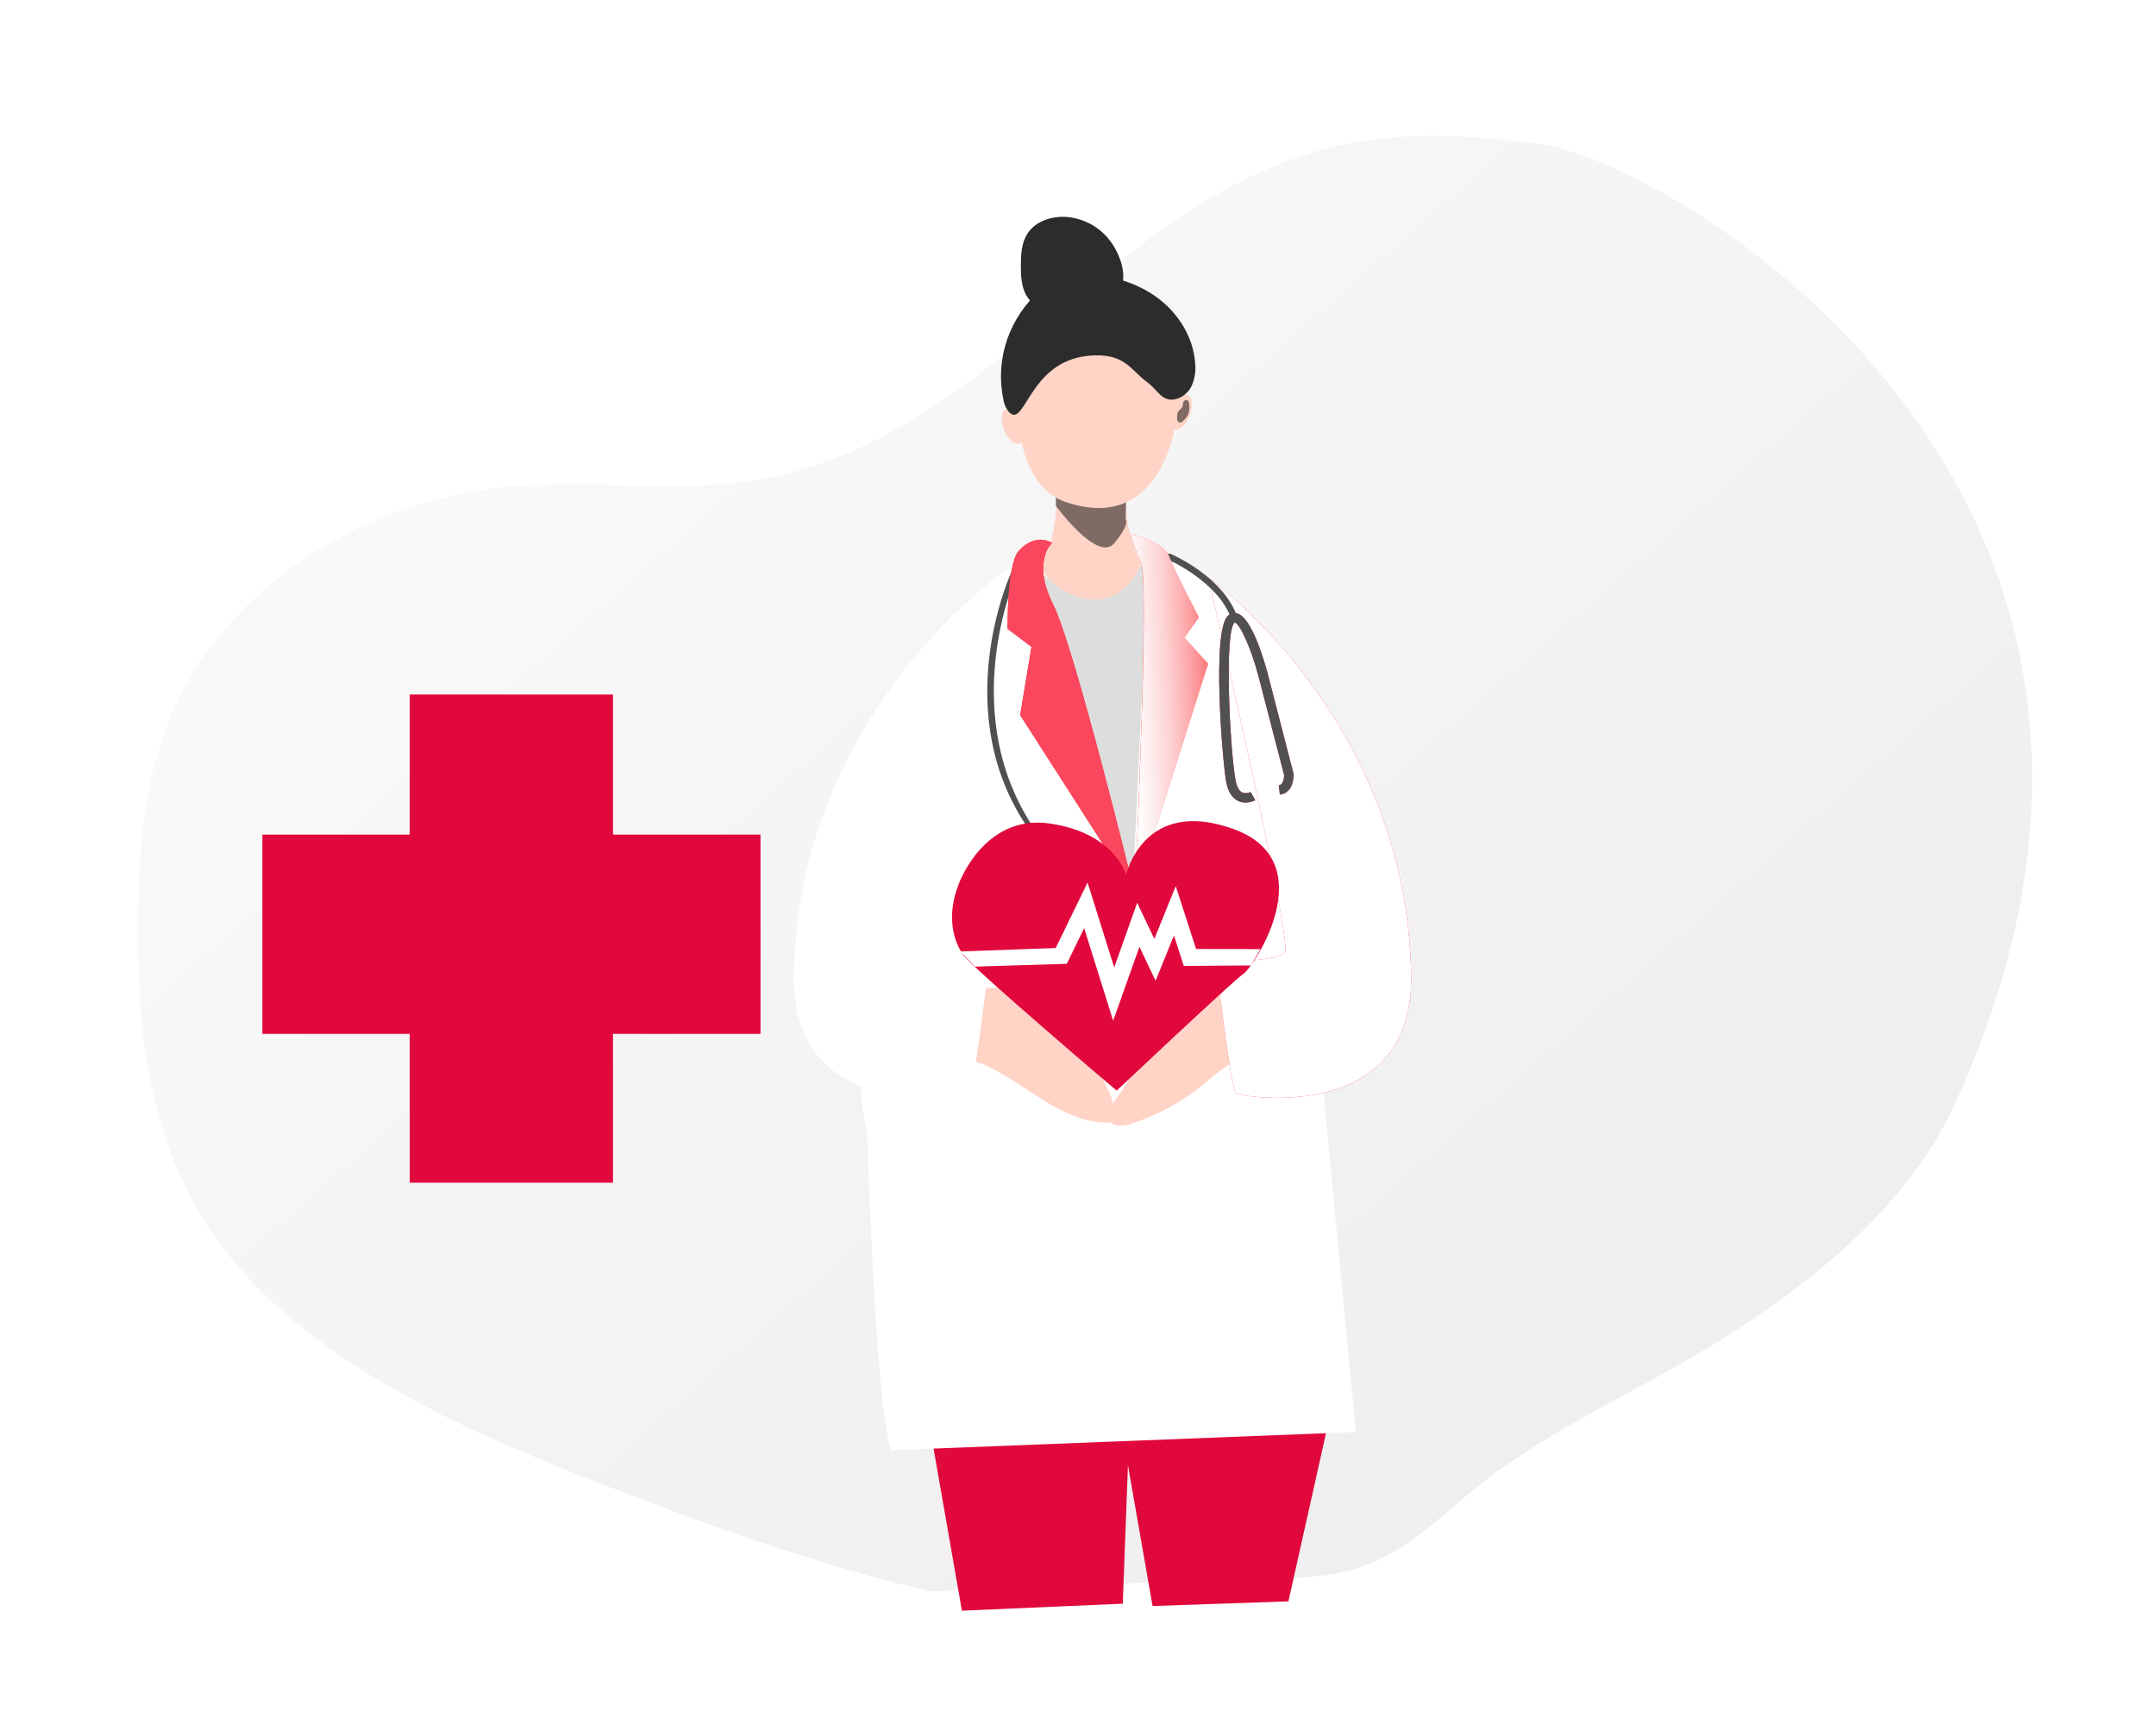 <svg width="238" height="189" viewBox="0 0 238 189" fill="none" xmlns="http://www.w3.org/2000/svg">
<g filter="url(#filter0_dd)">
<path d="M104.687 177.663C92.419 174.766 80.618 170.529 69.004 166.032C51.797 159.372 33.856 151.3 24.717 137.009C18.135 126.718 17.05 114.477 17.243 102.705C17.378 95.125 18.022 87.416 21.144 80.332C26.94 67.172 41.652 57.308 57.801 55.751C67.125 54.849 76.675 56.511 85.875 54.921C111.903 50.413 125.59 22.36 151.581 17.708C158.252 16.506 165.17 17.02 171.911 17.879C186.494 19.743 248.805 56.232 217.772 123.905C212.822 134.695 202.8 143.104 192.029 149.857C183.163 155.417 173.141 159.643 165.103 166.087C161.009 169.365 157.289 173.3 152.078 175.01C148.87 176.068 145.371 176.182 141.942 176.284L114.019 177.128" fill="url(#paint0_linear)"/>
</g>
<path d="M83.951 92.123V114.119H67.669V130.547H45.232V114.119H28.963V92.123H45.232V76.66H67.669V92.123H83.951Z" fill="#E0083C"/>
<path d="M102.414 156.219L106.186 177.789L123.943 177.017L124.513 161.719L127.231 177.276L142.227 176.759L147.665 152.439L102.414 156.219Z" fill="#E0083C"/>
<path d="M110.588 45.905C110.544 46.388 110.605 46.876 110.769 47.334C110.932 47.792 111.194 48.211 111.536 48.562C111.696 48.739 111.898 48.874 112.125 48.955C113.299 49.316 113.327 46.975 112.977 46.317C112.563 45.571 110.726 44.399 110.588 45.905Z" fill="url(#paint1_linear)"/>
<path d="M131.529 44.267C131.589 44.749 131.543 45.238 131.394 45.701C131.246 46.165 130.998 46.592 130.667 46.954C130.515 47.138 130.318 47.283 130.094 47.374C128.932 47.771 128.824 45.433 129.155 44.763C129.533 43.987 131.33 42.767 131.529 44.267Z" fill="url(#paint2_linear)"/>
<path d="M115.966 59.661C110.774 62.212 106.885 66.682 103.147 71.034C102.392 71.911 102.055 72.978 101.662 74.057C97.525 85.478 98.267 92.784 97.062 102.053C96.066 109.644 93.79 117.38 95.713 124.81C95.713 124.81 96.633 155.276 98.341 160.079L149.67 158.068C149.67 158.068 144.938 108.872 144.512 102.849C142.393 73.624 136.262 67.277 131.677 63.322C127.092 59.366 115.966 59.661 115.966 59.661Z" fill="white"/>
<path d="M122.185 123.92C122.371 123.947 122.561 123.913 122.725 123.824C122.817 123.743 122.89 123.643 122.937 123.531C122.984 123.42 123.005 123.299 122.998 123.178C123.124 121.158 121.75 119.391 120.959 117.525C120.29 115.956 120.02 114.246 119.376 112.665C118.732 111.084 117.585 109.551 115.911 109.1C115.206 108.949 114.483 108.896 113.764 108.944L107.937 109.076C107.776 109.043 107.61 109.048 107.452 109.092C107.294 109.136 107.15 109.217 107.031 109.328C106.912 109.439 106.823 109.577 106.771 109.729C106.719 109.882 106.705 110.045 106.732 110.203C106.588 111.679 105.505 115.15 106.477 116.455C106.913 117.056 108.078 117.251 108.728 117.552C109.669 118 110.582 118.502 111.464 119.054C114.666 121.008 118.18 123.92 122.185 123.92Z" fill="url(#paint3_linear)"/>
<path d="M130.704 109.81C127.944 111.204 126.914 114.474 125.61 117.242C124.855 118.846 123.93 120.367 122.85 121.78C122.522 122.21 122.16 122.7 122.237 123.229C122.303 123.497 122.453 123.739 122.666 123.92C122.878 124.101 123.143 124.212 123.424 124.239C123.985 124.28 124.548 124.192 125.068 123.98C127.782 123.073 130.312 121.705 132.541 119.938C134.001 118.781 135.375 117.426 137.142 116.8C137.832 116.557 138.629 116.389 139.043 115.794C139.256 115.426 139.379 115.014 139.402 114.591C139.552 113.443 139.709 112.274 139.482 111.138C139.101 109.188 138.23 108.644 136.458 108.773C134.572 108.908 132.422 108.941 130.704 109.81Z" fill="url(#paint4_linear)"/>
<path d="M114.623 62.985C114.623 62.985 120.671 68.427 123.897 64.653C127.123 60.878 126.734 62.29 126.734 62.29L125.053 97.754L114.623 62.985Z" fill="#DDDDDD"/>
<path d="M122.269 26.24C121.146 24.938 119.548 24.117 117.816 23.953C116.139 23.806 114.295 24.407 113.406 25.808C112.759 26.823 112.694 28.086 112.691 29.285C112.691 30.403 112.731 31.566 113.265 32.555C113.829 33.519 114.73 34.251 115.801 34.617C118.255 35.518 121.159 34.707 123.027 32.967C124.894 31.226 123.775 27.99 122.269 26.24Z" fill="#2D2C2C"/>
<path d="M116.775 52.349C116.775 52.349 116.83 59.998 115.079 61.636C113.327 63.274 122.347 70.652 125.975 62.204C125.975 62.204 123.724 58.615 124.377 52.496C125.03 46.377 116.775 52.349 116.775 52.349Z" fill="url(#paint5_linear)"/>
<path opacity="0.5" d="M116.529 54.164L116.557 55.841C116.557 55.841 121.182 62.153 122.997 59.968C124.813 57.783 124.255 57.332 124.255 57.332L124.39 52.484L116.529 54.164Z" fill="url(#paint6_linear)"/>
<path d="M112.281 41.481C112.281 41.481 111.17 53.175 117.577 55.39C123.984 57.605 127.728 54.224 129.381 48.559C131.034 42.894 128.179 31.566 121.407 32.781C114.636 33.995 112.281 41.481 112.281 41.481Z" fill="url(#paint7_linear)"/>
<path d="M111.323 45.418C111.022 45.02 110.826 44.556 110.752 44.066C110.303 41.882 110.446 39.62 111.167 37.507C111.888 35.394 113.162 33.503 114.862 32.023C115.552 31.407 116.355 30.926 117.229 30.605C118.108 30.349 119.026 30.247 119.94 30.304C122.796 30.388 125.66 31.257 127.914 32.979C130.168 34.701 131.748 37.31 131.932 40.102C132.021 40.931 131.896 41.769 131.57 42.539C131.403 42.921 131.147 43.26 130.823 43.527C130.498 43.795 130.115 43.985 129.702 44.081C128.233 44.354 127.807 43.032 126.605 42.16C124.792 40.853 124.188 38.879 120.121 39.275C113.485 39.927 113.144 47.525 111.323 45.418Z" fill="#2D2C2C"/>
<path d="M110.012 63.763C110.012 63.763 88.078 79.205 87.624 107.7C87.357 124.212 106.331 121.098 106.945 120.686C107.558 120.275 109.174 106.155 109.174 106.155C109.174 106.155 102.397 106.26 101.553 105.067C100.71 103.874 110.012 63.763 110.012 63.763Z" fill="white"/>
<path d="M133.389 63.763C133.389 63.763 155.326 79.205 155.776 107.7C156.043 124.212 137.069 121.098 136.455 120.686C135.842 120.275 134.229 106.155 134.229 106.155C134.229 106.155 141.007 106.26 141.847 105.067C142.687 103.874 133.389 63.763 133.389 63.763Z" fill="#F72227"/>
<path d="M133.389 63.763C133.389 63.763 155.326 79.205 155.776 107.7C156.043 124.212 137.069 121.098 136.455 120.686C135.842 120.275 134.229 106.155 134.229 106.155C134.229 106.155 141.007 106.26 141.847 105.067C142.687 103.874 133.389 63.763 133.389 63.763Z" fill="url(#paint8_linear)"/>
<path d="M136.259 68.575C136.185 68.575 136.114 68.552 136.054 68.51C135.994 68.468 135.949 68.409 135.925 68.341C134.511 64.184 128.991 61.801 128.936 61.765C128.893 61.747 128.855 61.721 128.823 61.689C128.791 61.657 128.765 61.619 128.749 61.577C128.732 61.535 128.724 61.49 128.725 61.445C128.726 61.4 128.736 61.355 128.755 61.314C128.792 61.231 128.861 61.165 128.947 61.131C129.033 61.098 129.129 61.099 129.215 61.134C129.454 61.236 135.078 63.673 136.593 68.124C136.622 68.211 136.614 68.306 136.572 68.387C136.53 68.469 136.458 68.531 136.37 68.56C136.334 68.571 136.296 68.576 136.259 68.575V68.575Z" fill="#505050"/>
<path d="M114.558 92.038C105.275 79.007 112.166 63.526 112.2 63.487C112.25 63.415 112.273 63.328 112.264 63.241C112.256 63.154 112.217 63.073 112.154 63.012C112.127 62.981 112.094 62.957 112.056 62.94C112.019 62.923 111.979 62.915 111.937 62.915C111.896 62.915 111.856 62.923 111.819 62.94C111.781 62.957 111.748 62.981 111.721 63.012C111.58 63.186 104.361 79.016 113.951 92.072C114.061 92.216 114.644 92.156 114.558 92.038Z" fill="#505050"/>
<path d="M116.144 59.941C116.144 59.941 113.847 61.924 116.254 66.718C118.662 71.511 125.268 98.654 125.268 98.654L112.617 78.932L113.865 71.394L111.231 69.423C111.231 69.423 111.115 62.312 112.458 60.812C113.801 59.312 115.273 59.397 116.144 59.941Z" fill="#F72227"/>
<path d="M124.723 58.901C124.723 58.901 128.433 59.748 129.078 61.449C129.722 63.15 132.362 68.142 132.362 68.142L130.755 70.381L133.371 73.26L125.259 98.653C125.259 98.653 126.891 64.391 125.965 62.203C125.039 60.016 124.723 58.901 124.723 58.901Z" fill="#F72227"/>
<path d="M116.144 59.941C116.144 59.941 113.847 61.924 116.254 66.718C118.662 71.511 125.268 98.654 125.268 98.654L112.617 78.932L113.865 71.394L111.231 69.423C111.231 69.423 111.115 62.312 112.458 60.812C113.801 59.312 115.273 59.397 116.144 59.941Z" fill="#FB475D"/>
<path d="M125.339 97.088C125.646 90.349 126.796 64.106 125.974 62.2C125.054 60.003 124.723 58.894 124.723 58.894C124.732 58.906 124.745 58.913 124.759 58.915C125.17 59.006 128.476 59.847 129.074 61.44C129.731 63.144 132.384 68.124 132.384 68.124L130.777 70.378L133.374 73.254L125.262 98.653C125.262 98.653 125.281 98.094 125.339 97.088Z" fill="url(#paint9_linear)"/>
<path opacity="0.5" d="M130.358 45.121C130.436 45.048 130.499 44.962 130.542 44.865C130.566 44.755 130.58 44.644 130.582 44.532C130.593 44.416 130.648 44.309 130.735 44.231C130.776 44.194 130.826 44.169 130.88 44.158C130.934 44.147 130.99 44.151 131.042 44.168C131.088 44.188 131.13 44.218 131.164 44.255C131.198 44.293 131.223 44.337 131.238 44.384C131.27 44.481 131.287 44.583 131.287 44.685C131.334 45.068 131.281 45.457 131.134 45.815C130.993 46.062 130.81 46.283 130.594 46.47C130.518 46.563 130.408 46.624 130.287 46.638C130.209 46.633 130.134 46.607 130.07 46.563C130.041 46.55 130.015 46.531 129.996 46.506C129.982 46.48 129.974 46.451 129.972 46.422C129.921 46.158 129.921 45.887 129.972 45.623C130.046 45.421 130.18 45.246 130.358 45.121V45.121Z" fill="url(#paint10_linear)"/>
<path d="M111.929 46.666C111.847 46.598 111.782 46.514 111.738 46.419C111.709 46.31 111.691 46.199 111.686 46.086C111.672 45.969 111.614 45.862 111.524 45.785C111.479 45.75 111.426 45.726 111.37 45.717C111.314 45.707 111.256 45.712 111.202 45.731C111.156 45.753 111.116 45.785 111.083 45.823C111.05 45.861 111.026 45.906 111.012 45.953C110.985 46.051 110.973 46.153 110.975 46.254C110.938 46.639 111.003 47.027 111.162 47.381C111.312 47.623 111.503 47.838 111.726 48.018C111.804 48.108 111.914 48.165 112.033 48.178C112.11 48.169 112.184 48.141 112.247 48.096C112.277 48.083 112.303 48.062 112.321 48.036C112.334 48.009 112.342 47.979 112.343 47.949C112.379 47.684 112.367 47.414 112.306 47.153C112.231 46.958 112.1 46.789 111.929 46.666V46.666Z" fill="url(#paint11_linear)"/>
<path d="M125.339 97.088C125.646 90.349 126.796 64.106 125.974 62.2C125.054 60.003 124.723 58.894 124.723 58.894C124.732 58.906 124.745 58.913 124.759 58.915C125.02 59.153 126.741 60.692 127.17 61.771C127.599 62.85 128.216 89.321 125.339 97.088Z" fill="url(#paint12_linear)"/>
<path d="M105.829 97.593C105.829 97.593 108.567 89.884 115.808 90.89C123.049 91.897 124.309 96.553 124.309 96.553C124.309 96.553 126.247 87.915 136.175 91.513C146.102 95.11 138.419 106.72 137.263 107.492C136.107 108.265 123.269 120.389 123.269 120.389C123.269 120.389 107.163 106.717 106.249 105.304C105.335 103.892 104.402 101.238 105.829 97.593Z" fill="#E0083C"/>
<path d="M107.46 97.439C108.282 95.131 110.273 93.018 112.763 92.877C112.926 92.857 113.092 92.882 113.241 92.949C113.336 93.018 113.414 93.105 113.473 93.204C113.532 93.304 113.569 93.415 113.582 93.529C113.928 95.128 113.079 96.715 112.787 98.323C112.223 101.44 113.76 104.502 115.035 107.408C115.247 107.883 115.434 108.481 115.094 108.878C114.968 108.994 114.82 109.085 114.659 109.146C114.497 109.206 114.325 109.235 114.152 109.23C108.316 109.629 105.863 101.929 107.46 97.439Z" fill="url(#paint13_linear)"/>
<path d="M122.881 112.671L119.679 102.449L117.763 106.386L107.636 106.699L105.992 105.022L116.539 104.646L120.057 97.415L122.995 106.786L125.531 99.648L127.429 103.636L129.791 97.806L132.035 104.754L139.138 104.763L138.086 106.57L130.677 106.624L129.591 103.261L127.567 108.256L125.782 104.511L122.881 112.671Z" fill="white"/>
<path d="M137.499 88.591C137.219 88.593 136.942 88.532 136.689 88.414C135.993 88.087 135.542 87.35 135.343 86.223C134.972 84.119 133.714 69.513 135.582 67.95C135.719 67.827 135.886 67.741 136.068 67.702C136.25 67.663 136.439 67.672 136.615 67.728C138.18 68.206 139.544 72.876 139.925 74.295L142.789 85.397C142.835 86.202 142.556 87.567 141.286 87.711L141.164 86.689C141.777 86.617 141.752 85.556 141.752 85.544L138.903 74.553C138.1 71.548 136.852 68.774 136.287 68.711C135.128 69.684 135.76 82.536 136.376 86.049C136.511 86.815 136.775 87.314 137.143 87.486C137.446 87.584 137.776 87.564 138.063 87.428L138.569 88.33C138.237 88.496 137.871 88.585 137.499 88.591Z" fill="#F72227"/>
<path d="M137.499 88.591C137.219 88.593 136.942 88.532 136.689 88.414C135.993 88.087 135.542 87.35 135.343 86.223C134.972 84.119 133.714 69.513 135.582 67.95C135.719 67.827 135.886 67.741 136.068 67.702C136.25 67.663 136.439 67.672 136.615 67.728C138.18 68.206 139.544 72.876 139.925 74.295L142.789 85.397C142.835 86.202 142.556 87.567 141.286 87.711L141.164 86.689C141.777 86.617 141.752 85.556 141.752 85.544L138.903 74.553C138.1 71.548 136.852 68.774 136.287 68.711C135.128 69.684 135.76 82.536 136.376 86.049C136.511 86.815 136.775 87.314 137.143 87.486C137.446 87.584 137.776 87.564 138.063 87.428L138.569 88.33C138.237 88.496 137.871 88.585 137.499 88.591Z" fill="#505050"/>
<defs>
<filter id="filter0_dd" x="0.223" y="0" width="237.101" height="188.663" filterUnits="userSpaceOnUse" color-interpolation-filters="sRGB">
<feFlood flood-opacity="0" result="BackgroundImageFix"/>
<feColorMatrix in="SourceAlpha" type="matrix" values="0 0 0 0 0 0 0 0 0 0 0 0 0 0 0 0 0 0 127 0"/>
<feOffset dx="3" dy="3"/>
<feGaussianBlur stdDeviation="4"/>
<feColorMatrix type="matrix" values="0 0 0 0 0.367 0 0 0 0 0.367 0 0 0 0 0.367 0 0 0 0.4 0"/>
<feBlend mode="normal" in2="BackgroundImageFix" result="effect1_dropShadow"/>
<feColorMatrix in="SourceAlpha" type="matrix" values="0 0 0 0 0 0 0 0 0 0 0 0 0 0 0 0 0 0 127 0"/>
<feOffset dx="-5" dy="-5"/>
<feGaussianBlur stdDeviation="6"/>
<feColorMatrix type="matrix" values="0 0 0 0 1 0 0 0 0 1 0 0 0 0 1 0 0 0 1 0"/>
<feBlend mode="normal" in2="effect1_dropShadow" result="effect2_dropShadow"/>
<feBlend mode="normal" in="SourceGraphic" in2="effect2_dropShadow" result="shape"/>
</filter>
<linearGradient id="paint0_linear" x1="99.233" y1="14.59" x2="199.247" y2="128.653" gradientUnits="userSpaceOnUse">
<stop stop-color="#F9F9F9"/>
<stop offset="1" stop-color="#F0EEEE"/>
</linearGradient>
<linearGradient id="paint1_linear" x1="1034.44" y1="1492.85" x2="1081.94" y2="1492.85" gradientUnits="userSpaceOnUse">
<stop stop-color="#FFD4C7"/>
<stop offset="0.42" stop-color="#EAD4D0"/>
<stop offset="1" stop-color="#FAD0BE"/>
</linearGradient>
<linearGradient id="paint2_linear" x1="1039.89" y1="1508.47" x2="1086.73" y2="1508.47" gradientUnits="userSpaceOnUse">
<stop stop-color="#FFD4C7"/>
<stop offset="0.42" stop-color="#EAD4D0"/>
<stop offset="1" stop-color="#FAD0BE"/>
</linearGradient>
<linearGradient id="paint3_linear" x1="6124.85" y1="5797.24" x2="6434.33" y2="5797.24" gradientUnits="userSpaceOnUse">
<stop stop-color="#FFD4C7"/>
<stop offset="0.42" stop-color="#EAD4D0"/>
<stop offset="1" stop-color="#FAD0BE"/>
</linearGradient>
<linearGradient id="paint4_linear" x1="6297.17" y1="5983.42" x2="6614.68" y2="5983.42" gradientUnits="userSpaceOnUse">
<stop stop-color="#FFD4C7"/>
<stop offset="0.42" stop-color="#EAD4D0"/>
<stop offset="1" stop-color="#FAD0BE"/>
</linearGradient>
<linearGradient id="paint5_linear" x1="4067.94" y1="6285.01" x2="4271.2" y2="6285.01" gradientUnits="userSpaceOnUse">
<stop stop-color="#FFD4C7"/>
<stop offset="0.42" stop-color="#EAD4D0"/>
<stop offset="1" stop-color="#FAD0BE"/>
</linearGradient>
<linearGradient id="paint6_linear" x1="2887.43" y1="1619.22" x2="3011.31" y2="960.744" gradientUnits="userSpaceOnUse">
<stop offset="0.12" stop-color="#010101" stop-opacity="0"/>
<stop offset="0.95" stop-color="#010101"/>
</linearGradient>
<linearGradient id="paint7_linear" x1="6380.68" y1="8899.73" x2="6703" y2="8899.73" gradientUnits="userSpaceOnUse">
<stop stop-color="#FFD4C7"/>
<stop offset="0.42" stop-color="#EAD4D0"/>
<stop offset="1" stop-color="#FAD0BE"/>
</linearGradient>
<linearGradient id="paint8_linear" x1="11187.6" y1="16728.9" x2="9083.33" y2="16768.8" gradientUnits="userSpaceOnUse">
<stop offset="0.52" stop-color="white" stop-opacity="0.52"/>
<stop offset="0.95" stop-color="white"/>
</linearGradient>
<linearGradient id="paint9_linear" x1="137.395" y1="78.204" x2="123.586" y2="78.877" gradientUnits="userSpaceOnUse">
<stop stop-color="white" stop-opacity="0"/>
<stop offset="0.11" stop-color="white" stop-opacity="0.18"/>
<stop offset="0.29" stop-color="white" stop-opacity="0.42"/>
<stop offset="0.45" stop-color="white" stop-opacity="0.63"/>
<stop offset="0.6" stop-color="white" stop-opacity="0.79"/>
<stop offset="0.74" stop-color="white" stop-opacity="0.9"/>
<stop offset="0.86" stop-color="white" stop-opacity="0.98"/>
<stop offset="0.95" stop-color="white"/>
</linearGradient>
<linearGradient id="paint10_linear" x1="666.026" y1="404.181" x2="641.971" y2="401.83" gradientUnits="userSpaceOnUse">
<stop offset="0.12" stop-color="#010101" stop-opacity="0"/>
<stop offset="0.95" stop-color="#010101"/>
</linearGradient>
<linearGradient id="paint11_linear" x1="608.105" y1="980.592" x2="633.668" y2="980.592" gradientUnits="userSpaceOnUse">
<stop stop-color="#FFD4C7"/>
<stop offset="0.42" stop-color="#EAD4D0"/>
<stop offset="1" stop-color="#FAD0BE"/>
</linearGradient>
<linearGradient id="paint12_linear" x1="1020.25" y1="9948.61" x2="1144.49" y2="9945.55" gradientUnits="userSpaceOnUse">
<stop stop-color="white" stop-opacity="0"/>
<stop offset="0.95" stop-color="white"/>
</linearGradient>
<linearGradient id="paint13_linear" x1="2479.57" y1="5332.05" x2="3145.53" y2="5374.03" gradientUnits="userSpaceOnUse">
<stop stop-color="white" stop-opacity="0"/>
<stop offset="0.95" stop-color="white"/>
</linearGradient>
</defs>
</svg>
